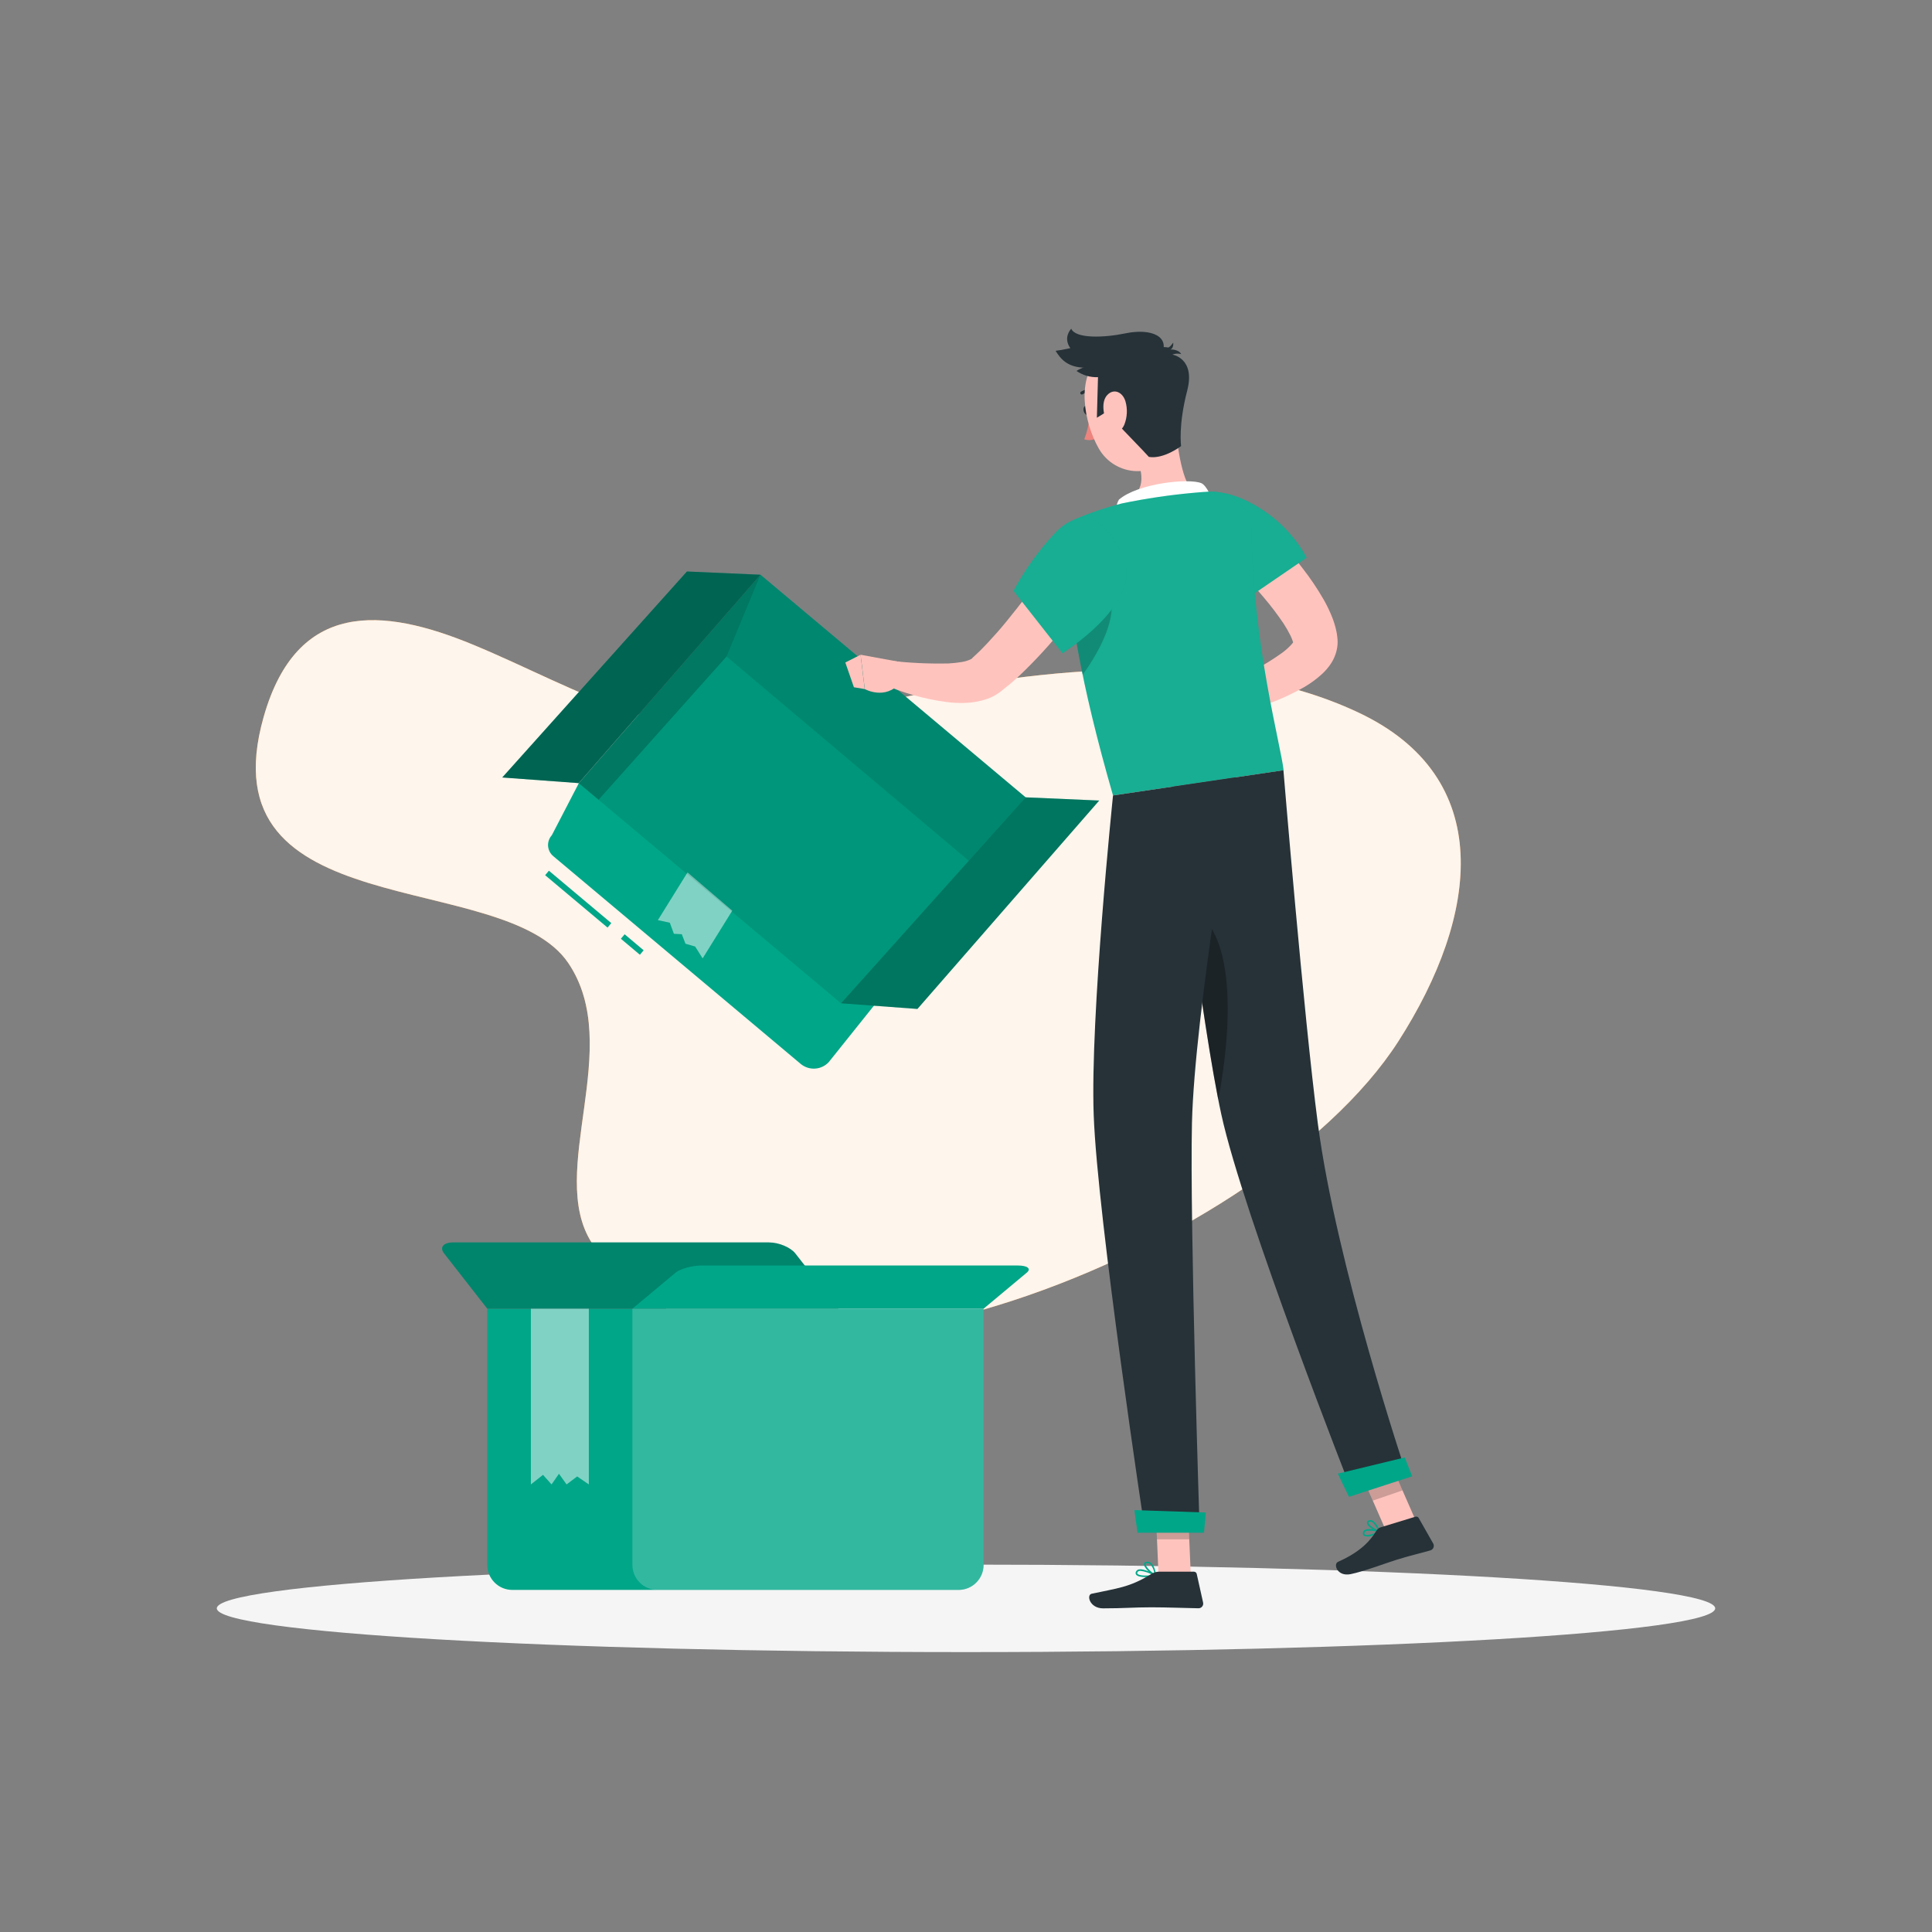<svg width="330" height="330" viewBox="0 0 330 330" fill="none" xmlns="http://www.w3.org/2000/svg">
<rect x="0" y="0" width="330" height="330" fill="#808080" stroke="none"/>
<path d="M144.619 121.242C145.768 121 146.908 120.745 148.038 120.476C175.904 114.055 207.768 110.332 231.931 121.658C255.618 132.752 252.708 156.268 238.854 177.863C215.141 214.823 125.334 249.896 101.099 212.315C93.265 200.171 106.769 178.787 97.053 164.472C85.992 148.17 34.802 158.479 45.032 122.463C50.702 102.491 65.248 103.666 80.877 110.147C89.846 113.863 98.413 118.49 107.692 121.631C118.959 125.453 132.106 123.922 144.619 121.242Z" fill="#F99942"/>
<path opacity="0.9" d="M144.619 121.242C145.768 121 146.908 120.745 148.038 120.476C175.904 114.055 207.768 110.332 231.931 121.658C255.618 132.752 252.708 156.268 238.854 177.863C215.141 214.823 125.334 249.896 101.099 212.315C93.265 200.171 106.769 178.787 97.053 164.472C85.992 148.17 34.802 158.479 45.032 122.463C50.702 102.491 65.248 103.666 80.877 110.147C89.846 113.863 98.413 118.49 107.692 121.631C118.959 125.453 132.106 123.922 144.619 121.242Z" fill="white"/>
<path d="M165 282.189C235.674 282.189 292.967 278.844 292.967 274.718C292.967 270.592 235.674 267.247 165 267.247C94.325 267.247 37.032 270.592 37.032 274.718C37.032 278.844 94.325 282.189 165 282.189Z" fill="#F5F5F5"/>
<path d="M83.233 223.535H168.004V267.3C168.004 267.861 167.893 268.416 167.679 268.934C167.464 269.452 167.15 269.923 166.753 270.319C166.357 270.716 165.886 271.031 165.368 271.245C164.85 271.46 164.294 271.57 163.734 271.57H87.504C86.943 271.57 86.388 271.46 85.87 271.245C85.351 271.031 84.881 270.716 84.484 270.319C84.088 269.923 83.773 269.452 83.558 268.934C83.344 268.416 83.233 267.861 83.233 267.3V223.535Z" fill="#00A688"/>
<path d="M83.233 223.535H143.22L135.842 214.091C135.03 213.055 133.023 212.216 131.354 212.216H77.405C75.742 212.216 75.042 213.055 75.854 214.091L83.233 223.535Z" fill="#00A688"/>
<path opacity="0.2" d="M83.233 223.535H143.22L135.842 214.091C135.03 213.055 133.023 212.216 131.354 212.216H77.405C75.742 212.216 75.042 213.055 75.854 214.091L83.233 223.535Z" fill="black"/>
<path d="M168.003 223.535H108.022L115.401 217.377C116.213 216.717 118.219 216.156 119.889 216.156H173.831C175.501 216.156 176.194 216.704 175.382 217.377L168.003 223.535Z" fill="#00A688"/>
<path opacity="0.2" d="M108.022 223.535H168.003V267.3C168.003 267.861 167.893 268.416 167.678 268.934C167.464 269.452 167.149 269.923 166.753 270.319C166.356 270.716 165.885 271.031 165.367 271.245C164.849 271.46 164.294 271.57 163.733 271.57H112.293C111.732 271.57 111.177 271.46 110.659 271.245C110.14 271.031 109.67 270.716 109.273 270.319C108.877 269.923 108.562 269.452 108.348 268.934C108.133 268.416 108.022 267.861 108.022 267.3V223.535Z" fill="white"/>
<path opacity="0.5" d="M90.678 223.535V253.552L92.75 251.915L94.209 253.552L95.476 251.731L96.776 253.552L98.585 252.186L100.578 253.552V223.535H90.678Z" fill="white"/>
<path d="M104.095 158.057L93.436 149.107" stroke="#00A688" stroke-miterlimit="10"/>
<path d="M109.619 162.697L106.372 159.964" stroke="#00A688" stroke-miterlimit="10"/>
<path d="M141.55 181.427L176.715 137.478L129.894 98.168L98.874 133.762L94.254 142.666C94.025 142.918 93.85 143.216 93.741 143.539C93.632 143.862 93.59 144.205 93.619 144.545C93.648 144.885 93.748 145.215 93.91 145.516C94.073 145.816 94.295 146.079 94.564 146.289L136.804 181.757C137.491 182.311 138.362 182.584 139.242 182.523C140.122 182.462 140.946 182.071 141.55 181.427Z" fill="#00A688"/>
<path opacity="0.5" d="M117.433 149.015L112.371 157.166L114.411 157.608L115.103 159.496L116.456 159.575L117.083 161.192L118.74 161.674L120.014 163.7L125.076 155.549L117.433 149.015Z" fill="white"/>
<path opacity="0.1" d="M175.183 136.191L143.649 171.369L98.855 133.762L129.894 98.168L175.183 136.191Z" fill="black"/>
<path d="M175.183 136.191L143.648 171.369L156.703 172.333L187.75 136.739L175.183 136.191Z" fill="#00A688"/>
<path opacity="0.3" d="M175.183 136.191L143.648 171.369L156.703 172.333L187.75 136.739L175.183 136.191Z" fill="black"/>
<path d="M117.334 97.614L85.793 132.799L98.854 133.762L129.894 98.168L117.334 97.614Z" fill="#00A688"/>
<path opacity="0.4" d="M117.334 97.614L85.793 132.799L98.854 133.762L129.894 98.168L117.334 97.614Z" fill="black"/>
<path opacity="0.1" d="M165.475 147.022L175.184 136.191L129.894 98.168L124.1 112.134L165.475 147.022Z" fill="black"/>
<path opacity="0.2" d="M98.855 133.762L129.894 98.168L124.099 112.134L102.24 136.607L98.855 133.762Z" fill="black"/>
<path d="M186.119 69.96C186.245 70.382 186.119 70.798 185.842 70.877C185.565 70.957 185.241 70.679 185.116 70.257C184.991 69.835 185.116 69.419 185.393 69.333C185.67 69.247 186 69.537 186.119 69.96Z" fill="#263238"/>
<path d="M186.166 70.792C186.041 72.244 185.717 73.672 185.202 75.035C185.555 75.158 185.93 75.202 186.302 75.164C186.674 75.127 187.033 75.008 187.354 74.818L186.166 70.792Z" fill="#ED847E"/>
<path d="M186.997 67.142C187.053 67.11 187.095 67.058 187.116 66.997C187.128 66.965 187.134 66.931 187.133 66.896C187.131 66.862 187.123 66.828 187.108 66.797C187.093 66.766 187.072 66.739 187.046 66.716C187.02 66.694 186.99 66.677 186.957 66.667C186.571 66.519 186.154 66.466 185.743 66.513C185.332 66.56 184.938 66.706 184.595 66.937C184.55 66.983 184.523 67.043 184.519 67.106C184.515 67.169 184.534 67.232 184.573 67.283C184.611 67.333 184.667 67.368 184.729 67.381C184.791 67.394 184.856 67.384 184.911 67.353C185.185 67.173 185.499 67.061 185.825 67.027C186.151 66.993 186.48 67.037 186.786 67.155C186.82 67.168 186.856 67.173 186.893 67.171C186.929 67.168 186.965 67.159 186.997 67.142Z" fill="#263238"/>
<path d="M200.798 72.785C201.088 76.283 201.953 82.685 204.018 84.163C204.018 84.163 203.53 88.367 196.098 89.443C187.954 90.644 191.61 85.972 191.61 85.972C195.894 84.256 195.293 80.975 194.066 77.992L197.207 74.389C198.415 73.055 200.639 70.996 200.798 72.785Z" fill="#FFC3BD"/>
<path d="M206.679 85.873C207.339 85.272 206.019 82.87 205.207 82.533C203.082 81.642 194.39 82.533 191.123 85.338C190.852 85.802 190.688 86.321 190.643 86.857C190.599 87.392 190.675 87.931 190.865 88.433L206.679 85.873Z" fill="white"/>
<path d="M234.359 262.291C234.145 262.389 233.913 262.442 233.677 262.449C233.441 262.456 233.207 262.416 232.987 262.33C232.9 262.262 232.836 262.168 232.804 262.061C232.772 261.955 232.774 261.842 232.808 261.736C232.826 261.65 232.862 261.569 232.915 261.498C232.967 261.427 233.035 261.369 233.112 261.327C233.825 260.911 235.587 261.459 235.66 261.486C235.684 261.492 235.706 261.505 235.722 261.524C235.739 261.543 235.749 261.566 235.752 261.591C235.755 261.617 235.751 261.644 235.739 261.667C235.728 261.691 235.709 261.71 235.686 261.723C235.264 261.957 234.82 262.147 234.359 262.291ZM233.396 261.486L233.244 261.552C233.199 261.576 233.16 261.61 233.129 261.651C233.098 261.692 233.077 261.739 233.066 261.789C233.02 262.027 233.112 262.099 233.138 262.119C233.455 262.344 234.531 262.02 235.277 261.644C234.669 261.453 234.027 261.399 233.396 261.486Z" fill="#00A688"/>
<path d="M235.659 261.73C235.637 261.736 235.614 261.736 235.593 261.73C234.933 261.598 233.553 260.773 233.481 260.152C233.47 260.055 233.494 259.956 233.549 259.874C233.603 259.793 233.684 259.732 233.778 259.703C233.869 259.663 233.968 259.642 234.068 259.642C234.168 259.642 234.267 259.663 234.359 259.703C235.124 260.02 235.718 261.499 235.738 261.558C235.751 261.578 235.758 261.601 235.758 261.624C235.758 261.648 235.751 261.67 235.738 261.69C235.729 261.702 235.717 261.712 235.703 261.719C235.689 261.726 235.674 261.73 235.659 261.73ZM233.943 259.928C233.923 259.922 233.903 259.922 233.883 259.928C233.732 259.994 233.738 260.073 233.745 260.106C233.784 260.476 234.722 261.142 235.388 261.386C235.19 260.957 234.728 260.126 234.26 259.928C234.158 259.889 234.045 259.889 233.943 259.928Z" fill="#00A688"/>
<path d="M195.677 269.379C194.97 269.379 194.291 269.28 194.06 268.963C194.001 268.88 193.969 268.781 193.969 268.679C193.969 268.578 194.001 268.479 194.06 268.396C194.104 268.319 194.163 268.252 194.233 268.199C194.303 268.146 194.383 268.107 194.469 268.086C195.386 267.841 197.313 268.937 197.393 268.983C197.417 268.995 197.437 269.014 197.45 269.038C197.462 269.062 197.467 269.09 197.462 269.117C197.458 269.144 197.445 269.168 197.425 269.187C197.405 269.206 197.38 269.218 197.353 269.221C196.8 269.324 196.239 269.377 195.677 269.379ZM194.805 268.31C194.721 268.307 194.636 268.318 194.555 268.343C194.449 268.366 194.357 268.43 194.297 268.521C194.205 268.686 194.238 268.765 194.297 268.812C194.555 269.168 195.947 269.174 196.937 269.029C196.28 268.654 195.556 268.41 194.805 268.31Z" fill="#00A688"/>
<path d="M197.339 269.227H197.287C196.627 268.93 195.307 267.736 195.406 267.115C195.406 266.97 195.538 266.785 195.894 266.752C196.023 266.738 196.153 266.75 196.277 266.789C196.401 266.828 196.516 266.892 196.613 266.977C197.32 267.551 197.465 269.036 197.471 269.095C197.475 269.118 197.472 269.142 197.463 269.163C197.453 269.184 197.438 269.202 197.419 269.214C197.394 269.227 197.367 269.232 197.339 269.227ZM196.019 266.997H195.94C195.703 266.997 195.689 267.115 195.683 267.142C195.623 267.518 196.521 268.462 197.194 268.864C197.137 268.235 196.883 267.639 196.468 267.162C196.345 267.052 196.184 266.994 196.019 266.997Z" fill="#00A688"/>
<path d="M203.399 269.095H197.888L197.34 256.344H202.851L203.399 269.095Z" fill="#FFC3BD"/>
<path d="M242.108 260.39L237.032 262.139L231.766 250.12L236.841 248.371L242.108 260.39Z" fill="#FFC3BD"/>
<path d="M235.824 260.878L241.764 259.063C241.869 259.031 241.982 259.036 242.084 259.076C242.186 259.117 242.271 259.192 242.325 259.288L244.8 263.644C244.86 263.75 244.894 263.869 244.902 263.99C244.909 264.112 244.889 264.234 244.842 264.347C244.796 264.46 244.725 264.561 244.634 264.642C244.544 264.724 244.436 264.784 244.318 264.818C242.239 265.419 241.203 265.604 238.603 266.402C236.999 266.891 232.96 268.422 230.683 268.877C228.406 269.333 227.673 267.155 228.558 266.765C232.518 265.016 234.141 263.03 235.085 261.485C235.25 261.2 235.512 260.984 235.824 260.878Z" fill="#263238"/>
<path d="M197.927 268.455H203.94C204.048 268.457 204.154 268.494 204.239 268.563C204.323 268.631 204.383 268.725 204.408 268.831L205.497 273.728C205.524 273.847 205.524 273.969 205.497 274.087C205.469 274.205 205.415 274.316 205.339 274.41C205.263 274.504 205.166 274.579 205.056 274.631C204.946 274.682 204.826 274.707 204.705 274.705C202.534 274.672 199.425 274.54 196.673 274.54C193.485 274.54 192.145 274.718 188.403 274.718C186.146 274.718 185.519 272.435 186.463 272.224C190.773 271.28 192.878 271.181 196.6 268.884C196.995 268.623 197.454 268.474 197.927 268.455Z" fill="#263238"/>
<path d="M213.932 87.674C215.536 89.146 216.922 90.618 218.36 92.156C219.799 93.694 221.132 95.284 222.426 96.98C223.777 98.704 225.003 100.521 226.096 102.419C226.692 103.465 227.209 104.555 227.64 105.679C227.752 105.989 227.864 106.286 227.957 106.623C228.065 106.963 228.155 107.309 228.227 107.659L228.34 108.207L228.419 108.814C228.493 109.37 228.493 109.934 228.419 110.491C228.267 111.541 227.879 112.543 227.284 113.421C226.849 114.062 226.339 114.649 225.766 115.17C224.843 116.007 223.834 116.744 222.756 117.368C220.857 118.454 218.87 119.379 216.816 120.133C212.92 121.579 208.905 122.684 204.817 123.433L203.662 119.473C207.246 117.922 210.876 116.246 214.222 114.457C215.851 113.603 217.419 112.637 218.915 111.566C219.538 111.124 220.111 110.615 220.624 110.048C220.78 109.881 220.911 109.692 221.014 109.487C221.066 109.375 221.014 109.388 220.948 109.626C220.901 110.068 220.908 109.725 220.802 109.487C220.769 109.375 220.71 109.223 220.651 109.078C220.591 108.933 220.519 108.768 220.446 108.61C220.088 107.89 219.689 107.191 219.251 106.517C218.232 105.004 217.13 103.547 215.951 102.155C214.737 100.716 213.457 99.284 212.143 97.878C210.83 96.472 209.45 95.053 208.183 93.746L213.932 87.674Z" fill="#FFC3BD"/>
<path d="M205.174 118.846L199.979 120.417L203.319 125.908C203.319 125.908 206.388 124.641 207.068 122.034L205.174 118.846Z" fill="#FFC3BD"/>
<path d="M197.881 122.364L199.927 126.892L203.286 125.915L199.947 120.417L197.881 122.364Z" fill="#FFC3BD"/>
<path d="M201.762 89.166C201.267 94.446 212.434 102.617 212.434 102.617L223.186 95.258C221.319 91.815 218.59 88.915 215.266 86.843C209.101 82.896 202.382 82.606 201.762 89.166Z" fill="#00A688"/>
<g opacity="0.3">
<path opacity="0.3" d="M201.762 89.166C201.267 94.446 212.434 102.617 212.434 102.617L223.186 95.258C221.319 91.815 218.59 88.915 215.266 86.843C209.101 82.896 202.382 82.606 201.762 89.166Z" fill="white"/>
</g>
<path d="M183.479 88.744C183.479 88.744 178.654 96.149 190.112 135.868L219.244 131.565C218.835 127.539 213.964 109.976 213.799 90.776C213.793 89.849 213.598 88.933 213.228 88.083C212.857 87.233 212.318 86.467 211.643 85.831C210.968 85.195 210.172 84.703 209.301 84.383C208.431 84.064 207.505 83.924 206.579 83.972C205.734 84.018 204.863 84.078 203.998 84.163C199.84 84.534 195.705 85.144 191.617 85.992C188.838 86.699 186.117 87.619 183.479 88.744Z" fill="#00A688"/>
<g opacity="0.3">
<path opacity="0.3" d="M183.479 88.744C183.479 88.744 178.654 96.149 190.112 135.868L219.244 131.565C218.835 127.539 213.964 109.976 213.799 90.776C213.793 89.849 213.598 88.933 213.228 88.083C212.857 87.233 212.318 86.467 211.643 85.831C210.968 85.195 210.172 84.703 209.301 84.383C208.431 84.064 207.505 83.924 206.579 83.972C205.734 84.018 204.863 84.078 203.998 84.163C199.84 84.534 195.705 85.144 191.617 85.992C188.838 86.699 186.117 87.619 183.479 88.744Z" fill="white"/>
</g>
<path opacity="0.2" d="M182.767 101.508L182.866 101.396L189.716 102.003C190.759 106.425 186.944 112.457 184.931 115.256C183.962 110.716 183.24 106.126 182.767 101.508Z" fill="black"/>
<path opacity="0.2" d="M197.34 256.351L197.624 262.924H203.135L202.851 256.351H197.34Z" fill="black"/>
<path opacity="0.2" d="M236.841 248.371L231.766 250.12L234.485 256.318L239.56 254.569L236.841 248.371Z" fill="black"/>
<path d="M200.078 64.891C201.293 70.217 202.269 73.273 200.415 76.771C197.63 81.979 190.462 81.477 187.683 76.619C185.182 72.244 183.611 64.271 188.126 60.68C189.115 59.886 190.29 59.357 191.541 59.144C192.792 58.931 194.076 59.04 195.273 59.462C196.47 59.883 197.539 60.603 198.38 61.553C199.221 62.503 199.805 63.652 200.078 64.891Z" fill="#FFC3BD"/>
<path d="M189.38 70.112L187.354 71.353L187.546 64.423C186.239 64.479 184.95 64.106 183.876 63.36C184.609 62.66 196.013 58.667 199.571 59.36C199.94 59.209 200.389 58.522 200.389 58.522C200.389 58.522 200.528 59.387 199.927 59.717C200.363 59.631 201.452 59.842 201.755 60.482C201.256 60.346 200.725 60.376 200.244 60.568C200.244 60.568 204.204 61.169 202.798 66.66C201.221 72.712 201.742 76.19 201.742 76.19C201.742 76.19 198.799 78.467 196.238 78.045C193.505 75.035 189.559 71.419 189.38 70.112Z" fill="#263238"/>
<path d="M185.499 62.812C182.285 62.812 181.13 61.241 180.305 59.921C182.615 59.677 187.426 58.192 190.997 57.941C194.567 57.691 198.481 58.357 197.3 59.921C196.118 61.486 185.499 62.812 185.499 62.812Z" fill="#263238"/>
<path d="M186.206 61.38C183.566 61.011 180.992 58.522 182.972 56.14C183.704 57.889 188.648 57.684 192.159 56.952C196.779 55.988 199.98 57.545 198.343 60.694C197.446 62.416 186.206 61.38 186.206 61.38Z" fill="#263238"/>
<path d="M192.231 68.534C192.609 69.838 192.549 71.229 192.059 72.495C191.399 74.151 189.934 73.814 189.169 72.382C188.509 71.062 188.007 68.666 189.129 67.472C190.251 66.277 191.756 66.97 192.231 68.534Z" fill="#FFC3BD"/>
<path d="M200.448 134.343C200.448 134.343 205.174 174.57 208.606 190.331C212.361 207.596 230.887 254.668 230.887 254.668L240.127 251.473C240.127 251.473 228.247 216.031 225.093 191.895C222.67 173.362 219.219 131.564 219.219 131.564L200.448 134.343Z" fill="#263238"/>
<path d="M228.524 251.711C228.478 251.711 230.418 255.671 230.418 255.671L241.209 252.166L239.942 248.945L228.524 251.711Z" fill="#00A688"/>
<path opacity="0.3" d="M203.056 154.981C204.534 166.162 206.428 179.401 208.091 187.856C210.54 174.9 211.114 158.539 203.056 154.981Z" fill="black"/>
<path d="M190.113 135.868C190.113 135.868 186.192 173.659 186.813 190.45C187.433 207.913 195.591 261.65 195.591 261.65H204.916C204.916 261.65 203.2 208.93 203.596 191.783C204.052 173.085 211.061 132.772 211.061 132.772L190.113 135.868Z" fill="#263238"/>
<path d="M193.775 257.935C193.736 257.935 194.303 261.802 194.303 261.802H205.649L205.959 258.35L193.775 257.935Z" fill="#00A688"/>
<path d="M188.304 98.023C187.274 99.66 186.232 101.132 185.149 102.643C184.067 104.155 182.932 105.613 181.777 107.065C179.422 110.011 176.871 112.793 174.14 115.394C173.401 116.054 172.721 116.714 171.923 117.315L171.342 117.784L171.052 118.015C170.946 118.1 170.9 118.147 170.682 118.305C170.028 118.771 169.31 119.14 168.55 119.401C167.374 119.802 166.143 120.025 164.9 120.061C163.849 120.096 162.797 120.05 161.752 119.922C157.935 119.421 154.211 118.368 150.697 116.794L151.839 112.834C155.216 113.234 158.617 113.397 162.016 113.322C162.768 113.283 163.517 113.201 164.26 113.078C164.82 112.996 165.363 112.827 165.871 112.576C166.029 112.49 166.115 112.405 166.095 112.385C166.075 112.365 166.181 112.299 166.24 112.24L166.465 112.035L166.907 111.619C167.501 111.091 168.062 110.451 168.643 109.87C169.784 108.643 170.92 107.382 171.995 106.042C173.071 104.702 174.16 103.356 175.216 101.97C176.272 100.584 177.295 99.178 178.325 97.772C179.354 96.367 180.358 94.888 181.308 93.522L188.304 98.023Z" fill="#FFC3BD"/>
<path d="M192.139 96.274C194.357 103.534 181.48 111.58 181.48 111.58L173.111 100.921C174.998 97.406 177.327 94.148 180.041 91.225C185.737 85.028 190.45 90.75 192.139 96.274Z" fill="#00A688"/>
<g opacity="0.3">
<path opacity="0.3" d="M192.139 96.274C194.357 103.534 181.48 111.58 181.48 111.58L173.111 100.921C174.998 97.406 177.327 94.148 180.041 91.225C185.737 85.028 190.45 90.75 192.139 96.274Z" fill="white"/>
</g>
<path d="M153.779 113.078L147.001 111.837L147.714 117.698C147.714 117.698 151.238 119.678 153.792 116.583L153.779 113.078Z" fill="#FFC3BD"/>
<path d="M144.388 113.157L145.853 117.388L147.701 117.698L146.988 111.837L144.388 113.157Z" fill="#FFC3BD"/>
</svg>
